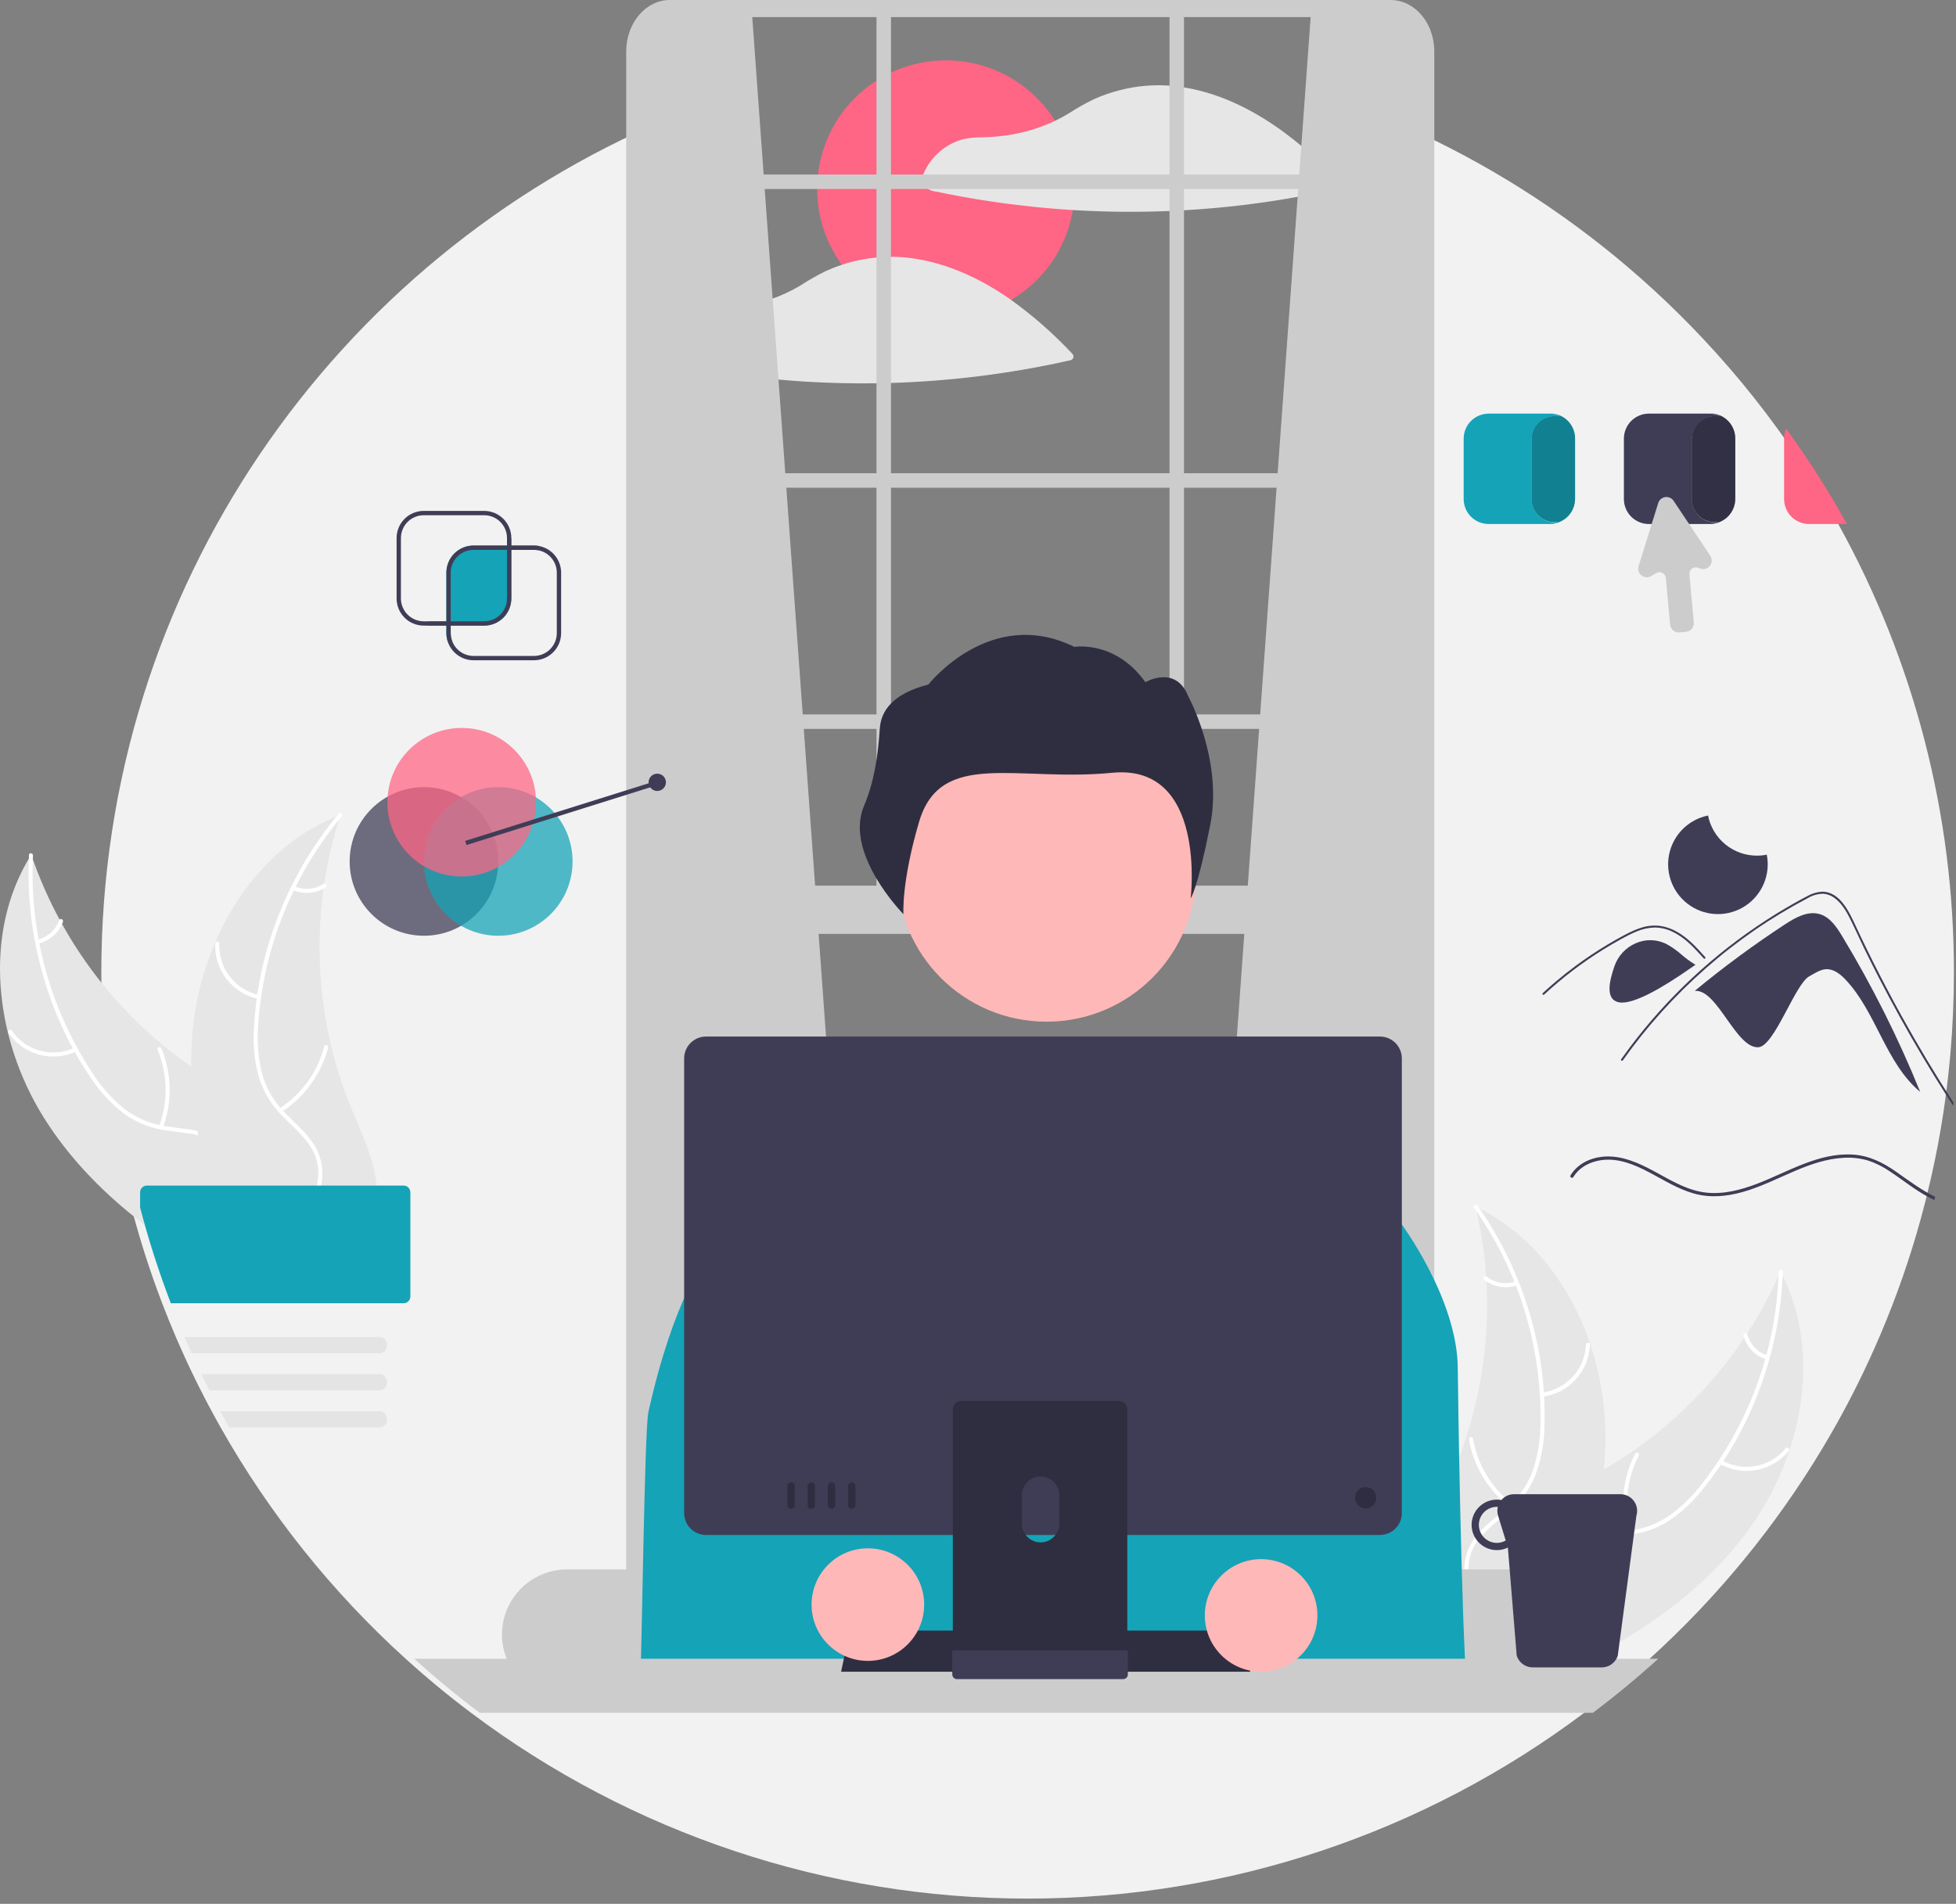 <svg width="302" height="294" viewBox="0 0 302 294" fill="none" xmlns="http://www.w3.org/2000/svg">
<rect x="0" y="0" width="302" height="294" fill="#808080" stroke="none"/>
<g clip-path="url(#clip0_5_3632)">
<path d="M283.821 80.922C280.996 75.827 277.863 70.91 274.438 66.198C272.038 62.892 269.502 59.696 266.83 56.611H266.823C261.988 51.026 256.73 45.821 251.096 41.044C249.943 40.065 248.774 39.105 247.589 38.166C236.898 29.661 225.042 22.733 212.384 17.595L212.496 36.092L213.707 246.956H108.721L102.817 36.49L103.256 18.288C51.785 39.936 15.644 90.834 15.644 150.176C15.634 162.424 17.197 174.623 20.294 186.474C21.602 191.484 23.185 196.417 25.037 201.252C25.706 203.007 26.411 204.746 27.153 206.47C27.511 207.309 27.875 208.141 28.253 208.97C28.737 210.053 29.242 211.133 29.76 212.199C30.161 213.038 30.574 213.872 30.997 214.7C31.542 215.786 32.105 216.863 32.685 217.932C33.133 218.771 33.594 219.603 34.062 220.432C41.612 233.787 51.253 245.845 62.619 256.149C65.858 259.087 69.228 261.873 72.73 264.506C97.509 283.125 127.666 293.192 158.661 293.192C189.656 293.192 219.812 283.125 244.591 264.506C246.496 263.075 248.363 261.596 250.19 260.07C251.403 259.06 252.597 258.032 253.77 256.985C254.081 256.707 254.392 256.43 254.699 256.149C265.178 246.65 274.196 235.655 281.461 223.521C284.129 219.072 286.548 214.479 288.708 209.762C289.279 208.519 289.833 207.264 290.369 205.999C292.836 200.195 294.911 194.233 296.58 188.152C296.837 187.213 297.086 186.27 297.325 185.324V185.321C297.365 185.157 297.409 184.99 297.449 184.826C297.696 183.83 297.934 182.827 298.161 181.824V181.821C298.896 178.589 299.517 175.317 300.023 172.007C300.086 171.582 300.15 171.158 300.21 170.733C300.233 170.58 300.257 170.426 300.273 170.272V170.269C300.634 167.712 300.927 165.135 301.152 162.54C301.5 158.466 301.675 154.344 301.677 150.176C301.715 125.948 295.569 102.111 283.821 80.922Z" fill="#F2F2F2"/>
<path d="M269.776 236.507C278.241 225.069 281.496 208.958 274.911 196.344C268.736 210.533 257.741 222.08 243.871 228.942C238.513 231.569 232.279 233.933 229.799 239.361C228.256 242.738 228.55 246.726 229.79 250.226C231.031 253.726 233.141 256.84 235.229 259.911L235.339 260.831C248.484 255.382 261.311 247.945 269.776 236.507Z" fill="#E6E6E6"/>
<path d="M274.63 196.445C274.251 208.217 270.172 219.57 262.973 228.892C261.459 230.926 259.634 232.709 257.564 234.175C255.502 235.538 253.113 236.324 250.645 236.451C248.346 236.616 245.975 236.518 243.756 237.239C242.625 237.625 241.589 238.245 240.716 239.059C239.842 239.874 239.15 240.863 238.686 241.964C237.457 244.676 237.276 247.667 237.201 250.599C237.117 253.854 237.082 257.236 235.547 260.195C235.361 260.554 235.928 260.821 236.114 260.463C238.785 255.315 237.05 249.295 238.642 243.883C239.385 241.358 240.893 239.041 243.414 238.029C245.619 237.144 248.064 237.243 250.393 237.096C252.803 237.008 255.154 236.33 257.242 235.123C259.379 233.767 261.27 232.058 262.834 230.068C266.426 225.643 269.3 220.681 271.351 215.364C273.725 209.309 275.045 202.892 275.255 196.391C275.268 195.988 274.643 196.046 274.63 196.445Z" fill="white"/>
<path d="M265.468 226.027C267.196 227.023 269.221 227.371 271.183 227.011C273.144 226.651 274.914 225.606 276.176 224.061C276.43 223.748 275.955 223.338 275.7 223.652C274.528 225.092 272.88 226.066 271.052 226.398C269.225 226.729 267.34 226.397 265.736 225.46C265.387 225.257 265.121 225.825 265.468 226.027Z" fill="white"/>
<path d="M251.822 236.521C250.728 232.594 251.154 228.399 253.016 224.772C253.201 224.413 252.634 224.145 252.449 224.504C250.519 228.281 250.084 232.648 251.231 236.732C251.341 237.121 251.931 236.908 251.822 236.521Z" fill="white"/>
<path d="M272.894 209.338C272.145 209.092 271.469 208.664 270.926 208.092C270.384 207.52 269.991 206.823 269.785 206.062C269.68 205.672 269.091 205.886 269.195 206.273C269.427 207.113 269.86 207.883 270.458 208.516C271.057 209.149 271.8 209.625 272.625 209.905C272.701 209.937 272.786 209.94 272.864 209.913C272.941 209.885 273.005 209.829 273.043 209.755C273.078 209.68 273.082 209.594 273.054 209.516C273.026 209.438 272.968 209.374 272.894 209.338Z" fill="white"/>
<path d="M227.79 186.306C227.849 186.551 227.907 186.797 227.962 187.046C228.73 190.353 229.229 193.716 229.452 197.103C229.473 197.365 229.491 197.63 229.505 197.892C229.956 206.058 228.888 214.236 226.353 222.012C225.342 225.105 224.097 228.117 222.628 231.022C220.6 235.032 218.082 239.22 217.515 243.539C217.45 243.989 217.414 244.443 217.406 244.897L234.208 260.894C234.264 260.911 234.317 260.933 234.374 260.95L235.015 261.619C235.102 261.475 235.188 261.323 235.274 261.179C235.324 261.095 235.371 261.008 235.421 260.924C235.454 260.867 235.486 260.81 235.518 260.761C235.529 260.742 235.54 260.723 235.547 260.708C235.58 260.658 235.605 260.609 235.633 260.563C236.118 259.717 236.598 258.865 237.072 258.008C237.076 258.005 237.076 258.005 237.076 257.997C240.674 251.462 243.758 244.569 245.698 237.426C245.756 237.211 245.819 236.993 245.869 236.771C246.726 233.546 247.317 230.258 247.638 226.937C247.808 225.118 247.886 223.292 247.871 221.465C247.823 216.745 247.034 212.063 245.531 207.588C242.534 198.669 236.718 190.807 228.427 186.619C228.215 186.512 228.006 186.409 227.79 186.306Z" fill="#E6E6E6"/>
<path d="M227.625 186.555C234.41 196.182 237.988 207.703 237.853 219.48C237.869 222.016 237.484 224.539 236.715 226.955C235.889 229.284 234.454 231.35 232.56 232.938C230.823 234.454 228.872 235.803 227.534 237.715C226.864 238.703 226.41 239.822 226.202 240.999C225.995 242.175 226.039 243.382 226.33 244.54C226.982 247.445 228.639 249.942 230.344 252.328C232.237 254.978 234.245 257.699 234.801 260.986C234.868 261.385 235.482 261.257 235.415 260.859C234.448 255.141 229.439 251.378 227.451 246.099C226.524 243.635 226.334 240.877 227.737 238.551C228.965 236.517 230.976 235.124 232.748 233.605C234.618 232.083 236.088 230.126 237.028 227.906C237.918 225.537 238.399 223.033 238.449 220.503C238.653 214.807 237.961 209.115 236.397 203.635C234.646 197.371 231.837 191.452 228.091 186.135C227.859 185.806 227.395 186.228 227.625 186.555Z" fill="white"/>
<path d="M238.12 215.691C240.099 215.445 241.926 214.504 243.275 213.036C244.625 211.567 245.408 209.667 245.486 207.674C245.5 207.271 244.874 207.23 244.86 207.634C244.791 209.489 244.061 211.259 242.802 212.624C241.542 213.989 239.837 214.859 237.993 215.076C237.592 215.124 237.721 215.738 238.12 215.691Z" fill="white"/>
<path d="M233.542 232.285C230.304 229.808 228.119 226.202 227.422 222.186C227.353 221.788 226.739 221.915 226.808 222.313C227.541 226.491 229.822 230.239 233.197 232.81C233.519 233.054 233.862 232.529 233.542 232.285Z" fill="white"/>
<path d="M234 197.894C233.254 198.149 232.457 198.214 231.68 198.084C230.902 197.955 230.169 197.634 229.546 197.151C229.228 196.902 228.886 197.428 229.202 197.675C229.893 198.205 230.703 198.559 231.561 198.704C232.42 198.849 233.301 198.782 234.128 198.509C234.208 198.489 234.277 198.44 234.323 198.371C234.368 198.303 234.385 198.219 234.371 198.138C234.354 198.057 234.305 197.986 234.236 197.94C234.166 197.894 234.082 197.878 234 197.894Z" fill="white"/>
<path d="M6.677 172.447C-0.831 160.359 -2.766 144.037 4.822 131.999C9.824 146.643 19.844 159.045 33.11 167.012C38.237 170.066 44.258 172.928 46.289 178.54C47.553 182.032 46.935 185.983 45.415 189.37C43.894 192.758 41.537 195.69 39.207 198.581L39.022 199.489C26.364 192.989 14.184 184.535 6.677 172.447Z" fill="#E6E6E6"/>
<path d="M5.093 132.123C4.515 143.887 7.657 155.534 14.075 165.41C15.419 167.561 17.093 169.486 19.037 171.115C20.981 172.641 23.299 173.618 25.749 173.946C28.027 174.297 30.398 174.392 32.551 175.291C33.646 175.767 34.628 176.47 35.433 177.352C36.238 178.235 36.847 179.278 37.22 180.412C38.224 183.215 38.162 186.211 37.998 189.139C37.817 192.39 37.577 195.764 38.867 198.838C39.023 199.211 38.436 199.431 38.28 199.059C36.036 193.711 38.254 187.852 37.107 182.329C36.572 179.751 35.257 177.32 32.827 176.106C30.701 175.045 28.257 174.945 25.947 174.609C23.552 174.325 21.264 173.459 19.281 172.086C17.261 170.561 15.515 168.704 14.118 166.593C10.898 161.891 8.437 156.712 6.825 151.246C4.951 145.018 4.156 138.514 4.475 132.018C4.495 131.616 5.113 131.724 5.093 132.123Z" fill="white"/>
<path d="M11.822 162.352C10.018 163.203 7.971 163.387 6.045 162.868C4.12 162.35 2.441 161.164 1.309 159.522C1.081 159.189 1.588 158.819 1.816 159.153C2.867 160.684 4.431 161.788 6.225 162.267C8.02 162.746 9.926 162.568 11.6 161.765C11.964 161.591 12.184 162.178 11.822 162.352Z" fill="white"/>
<path d="M24.57 173.92C25.979 170.095 25.895 165.879 24.334 162.113C24.18 161.74 24.767 161.519 24.921 161.891C26.538 165.813 26.617 170.201 25.141 174.178C25 174.557 24.43 174.297 24.57 173.92Z" fill="white"/>
<path d="M5.777 145.114C6.543 144.93 7.252 144.558 7.839 144.032C8.426 143.507 8.874 142.843 9.141 142.102C9.277 141.721 9.848 141.982 9.713 142.36C9.413 143.178 8.918 143.91 8.271 144.493C7.623 145.075 6.843 145.49 5.998 145.701C5.92 145.727 5.835 145.723 5.76 145.689C5.685 145.655 5.626 145.594 5.594 145.518C5.565 145.44 5.568 145.354 5.602 145.279C5.637 145.203 5.699 145.144 5.777 145.114Z" fill="white"/>
<path d="M52.603 125.823C52.525 126.064 52.446 126.304 52.371 126.548C51.337 129.781 50.567 133.093 50.069 136.45C50.027 136.709 49.987 136.972 49.952 137.232C48.839 145.334 49.239 153.573 51.133 161.529C51.89 164.694 52.886 167.797 54.114 170.811C55.809 174.974 57.978 179.352 58.193 183.703C58.221 184.157 58.22 184.612 58.191 185.065L40.145 199.644C40.087 199.656 40.033 199.673 39.975 199.686L39.281 200.301C39.207 200.15 39.133 199.992 39.059 199.841C39.016 199.753 38.976 199.663 38.933 199.575C38.905 199.516 38.878 199.456 38.849 199.404C38.84 199.385 38.831 199.365 38.825 199.349C38.797 199.297 38.776 199.246 38.751 199.198C38.337 198.315 37.928 197.427 37.525 196.535C37.521 196.531 37.521 196.531 37.522 196.523C34.467 189.717 31.953 182.596 30.6 175.32C30.559 175.101 30.515 174.878 30.483 174.653C29.891 171.369 29.569 168.043 29.519 164.708C29.497 162.881 29.568 161.054 29.732 159.235C30.162 154.535 31.33 149.931 33.191 145.594C36.903 136.948 43.339 129.585 51.943 126.084C52.163 125.995 52.379 125.909 52.603 125.823Z" fill="#E6E6E6"/>
<path d="M52.747 126.085C45.202 135.13 40.699 146.321 39.877 158.071C39.656 160.597 39.833 163.142 40.404 165.613C41.038 168.002 42.3 170.178 44.059 171.914C45.667 173.566 47.502 175.069 48.68 177.083C49.268 178.123 49.629 179.276 49.74 180.465C49.852 181.654 49.71 182.853 49.325 183.984C48.44 186.826 46.585 189.181 44.692 191.421C42.59 193.907 40.367 196.457 39.546 199.688C39.447 200.079 38.845 199.902 38.945 199.511C40.373 193.89 45.672 190.547 48.081 185.446C49.206 183.066 49.62 180.333 48.41 177.901C47.352 175.774 45.46 174.222 43.818 172.563C42.077 170.895 40.771 168.825 40.015 166.536C39.32 164.102 39.044 161.567 39.2 159.041C39.459 153.348 40.612 147.731 42.616 142.396C44.87 136.295 48.151 130.624 52.317 125.629C52.575 125.32 53.003 125.778 52.747 126.085Z" fill="white"/>
<path d="M39.919 154.272C37.967 153.866 36.222 152.78 34.997 151.207C33.771 149.634 33.145 147.676 33.229 145.684C33.233 145.602 33.269 145.526 33.328 145.47C33.388 145.415 33.467 145.385 33.548 145.386C33.629 145.387 33.707 145.42 33.764 145.478C33.822 145.535 33.855 145.613 33.856 145.694C33.774 147.549 34.358 149.373 35.502 150.835C36.646 152.298 38.276 153.303 40.096 153.67C40.492 153.75 40.313 154.352 39.919 154.272Z" fill="white"/>
<path d="M43.134 171.184C46.562 168.978 49.033 165.561 50.054 161.615C50.155 161.224 50.757 161.401 50.656 161.791C49.586 165.896 47.007 169.447 43.434 171.734C43.094 171.952 42.795 171.4 43.134 171.184Z" fill="white"/>
<path d="M45.471 136.869C46.194 137.184 46.984 137.314 47.769 137.247C48.554 137.181 49.311 136.921 49.971 136.49C50.309 136.268 50.607 136.82 50.272 137.04C49.54 137.513 48.704 137.799 47.837 137.875C46.969 137.95 46.096 137.811 45.295 137.471C45.216 137.445 45.151 137.391 45.111 137.319C45.072 137.246 45.062 137.162 45.082 137.082C45.106 137.002 45.16 136.935 45.233 136.896C45.306 136.856 45.392 136.846 45.471 136.869Z" fill="white"/>
<path d="M146.04 49.057C157.013 49.057 165.909 40.161 165.909 29.187C165.909 18.214 157.013 9.318 146.04 9.318C135.066 9.318 126.17 18.214 126.17 29.187C126.17 40.161 135.066 49.057 146.04 49.057Z" fill="#FF6584"/>
<path d="M206.876 28.151C205.086 26.259 203.195 24.465 201.213 22.776C197.343 19.493 193.057 16.702 188.281 14.944C186.482 14.28 184.624 13.79 182.732 13.483C182.504 13.446 182.28 13.409 182.053 13.379C182.036 13.378 182.02 13.378 182.003 13.379C181.968 13.369 181.932 13.363 181.896 13.359C181.431 13.299 180.967 13.252 180.499 13.219C177.978 13.051 175.448 13.279 172.998 13.894C171.576 14.253 170.189 14.736 168.853 15.338C167.514 15.994 166.216 16.729 164.965 17.541C164.294 17.949 163.602 18.323 162.893 18.661C160.822 19.642 158.63 20.343 156.375 20.747C154.851 21.02 153.309 21.172 151.762 21.201C150.418 21.228 149.151 21.275 147.878 21.759C146.518 22.27 145.297 23.092 144.312 24.158C143.328 25.225 142.606 26.508 142.205 27.903C142.173 28.027 142.182 28.158 142.23 28.276C142.279 28.395 142.363 28.495 142.472 28.562C142.817 28.809 143.151 29.09 143.515 29.311C143.837 29.457 144.18 29.551 144.531 29.588C145.106 29.708 145.682 29.825 146.26 29.939C148.382 30.36 150.514 30.733 152.654 31.059C156.96 31.71 161.289 32.17 165.644 32.436C165.67 32.44 165.697 32.442 165.724 32.443C170.643 32.739 175.575 32.787 180.499 32.586C181.244 32.556 181.986 32.519 182.732 32.476C185.837 32.302 188.935 32.028 192.024 31.654C194.882 31.306 197.729 30.875 200.565 30.36C202.591 29.992 204.608 29.582 206.618 29.13C206.716 29.101 206.805 29.047 206.875 28.974C206.946 28.901 206.997 28.811 207.023 28.713C207.049 28.614 207.049 28.511 207.023 28.412C206.997 28.314 206.947 28.224 206.876 28.151Z" fill="#E6E6E6"/>
<path d="M165.577 54.645C162.7 51.568 159.531 48.778 156.114 46.315C154.981 45.519 153.814 44.77 152.614 44.085C151.143 43.236 149.615 42.489 148.041 41.849C147.69 41.705 147.336 41.568 146.982 41.438C144.969 40.692 142.881 40.168 140.754 39.873C140.738 39.87 140.721 39.873 140.704 39.87C140.671 39.863 140.634 39.857 140.6 39.85C139.57 39.716 138.531 39.653 137.492 39.659C136.746 39.659 135.998 39.7 135.256 39.773C134.057 39.891 132.868 40.097 131.699 40.388C131.121 40.532 130.546 40.699 129.981 40.889C129.157 41.161 128.348 41.475 127.557 41.832C127.544 41.839 127.534 41.842 127.521 41.849C126.193 42.498 124.907 43.228 123.67 44.035C123.643 44.052 123.613 44.068 123.586 44.085C122.18 44.926 120.693 45.623 119.147 46.164C117.82 46.628 116.459 46.988 115.076 47.241C113.553 47.515 112.01 47.666 110.463 47.692C109.119 47.719 107.852 47.765 106.582 48.253C105.222 48.764 104.001 49.586 103.016 50.652C102.03 51.719 101.308 53.002 100.906 54.397C100.875 54.521 100.884 54.652 100.932 54.77C100.981 54.889 101.065 54.989 101.174 55.056C101.518 55.303 101.855 55.581 102.216 55.801C102.538 55.949 102.881 56.043 103.233 56.079C103.808 56.199 104.383 56.319 104.961 56.433C107.083 56.854 109.216 57.226 111.359 57.549C114.297 57.994 117.247 58.349 120.21 58.616C121.614 58.746 123.019 58.853 124.425 58.937C128.032 59.154 131.642 59.239 135.256 59.191C136.001 59.181 136.746 59.164 137.492 59.141C141.918 59.01 146.33 58.678 150.729 58.144C155.632 57.551 160.502 56.709 165.32 55.621C165.417 55.592 165.505 55.539 165.576 55.466C165.647 55.393 165.698 55.303 165.724 55.205C165.75 55.107 165.75 55.004 165.724 54.906C165.698 54.807 165.648 54.718 165.577 54.645Z" fill="#E6E6E6"/>
<path d="M116.051 1.319L133.555 243.215L98.546 246.323V4.397C102.718 1.138 108.706 0.628 116.051 1.319Z" fill="#CCCCCC"/>
<path d="M202.456 1.319L184.952 243.215L219.961 246.323V4.397C215.789 1.138 209.801 0.628 202.456 1.319Z" fill="#CCCCCC"/>
<path d="M220.784 4.502C219.698 1.839 217.388 -3.05176e-05 214.717 -3.05176e-05H103.416C99.703 -3.05176e-05 96.684 3.563 96.684 7.947V248.372C96.652 250.596 97.483 252.746 99.004 254.37C99.799 255.206 100.807 255.81 101.919 256.118C102.406 256.253 102.91 256.321 103.416 256.319H214.717C215.223 256.321 215.727 256.253 216.215 256.118C219.21 255.313 221.45 252.148 221.45 248.372V7.947C221.453 6.767 221.227 5.597 220.784 4.502ZM219.217 248.372C219.217 251.3 217.198 253.683 214.717 253.683H103.416C101.36 253.683 99.619 252.046 99.087 249.816C98.974 249.343 98.917 248.859 98.917 248.372V7.947C98.917 5.019 100.936 2.64 103.416 2.64H214.717C215.174 2.639 215.627 2.721 216.055 2.881C217.883 3.551 219.217 5.568 219.217 7.947V248.372Z" fill="#CCCCCC"/>
<path d="M220.333 73.081H97.801V75.315H220.333V73.081Z" fill="#CCCCCC"/>
<path d="M220.333 26.952H97.801V29.186H220.333V26.952Z" fill="#CCCCCC"/>
<path d="M220.333 110.325H97.801V112.559H220.333V110.325Z" fill="#CCCCCC"/>
<path d="M137.564 1.003H135.329V141.982H137.564V1.003Z" fill="#CCCCCC"/>
<path d="M182.805 1.003H180.57V141.982H182.805V1.003Z" fill="#CCCCCC"/>
<path d="M234.299 242.354H87.559C84.893 242.357 82.337 243.417 80.452 245.302C78.567 247.187 77.507 249.743 77.504 252.408C77.502 253.69 77.749 254.96 78.229 256.149C78.976 258.013 80.263 259.611 81.926 260.737C83.589 261.863 85.55 262.465 87.559 262.467H234.299C236.054 262.466 237.779 262.006 239.301 261.132C240.824 260.258 242.091 259.001 242.977 257.486C243.229 257.058 243.448 256.611 243.632 256.149C244.112 254.96 244.358 253.69 244.357 252.408C244.353 249.742 243.292 247.187 241.407 245.302C239.521 243.417 236.965 242.357 234.299 242.354Z" fill="#CCCCCC"/>
<path d="M220.333 136.768H98.546V144.216H220.333V136.768Z" fill="#CCCCCC"/>
<path d="M158.322 134.533H160.557C161.643 134.533 162.685 134.965 163.454 135.733C164.222 136.501 164.654 137.543 164.654 138.63H154.225C154.225 138.092 154.331 137.559 154.537 137.062C154.743 136.565 155.045 136.113 155.425 135.733C155.806 135.353 156.257 135.051 156.755 134.845C157.252 134.639 157.784 134.533 158.322 134.533Z" fill="#CCCCCC"/>
<path d="M161.588 157.775C174.335 157.775 184.668 147.442 184.668 134.695C184.668 121.948 174.335 111.614 161.588 111.614C148.841 111.614 138.508 121.948 138.508 134.695C138.508 147.442 148.841 157.775 161.588 157.775Z" fill="#FFB8B8"/>
<path d="M135.841 112.491C136.016 109.84 137.768 107.128 143.337 105.711C143.337 105.711 152.894 93.49 165.882 99.899C165.882 99.899 172.178 98.816 176.846 105.348C176.846 105.348 181.475 102.618 183.428 107.457C183.428 107.457 188.857 117.327 186.858 127.395C184.859 137.462 183.836 138.719 183.836 138.719C183.836 138.719 186.384 117.894 171.711 119.338C157.038 120.782 145.224 115.622 141.901 126.92C139.142 136.301 139.49 141.173 139.49 141.173C139.49 141.173 130.263 131.815 133.4 124.445C135.005 120.676 135.572 116.578 135.841 112.491Z" fill="#2F2E41"/>
<path d="M98.823 260.829H226.488C225.634 251.09 225.077 213.865 225.077 211.415C225.077 200.609 216.235 188.817 216.235 188.817L213.07 187.067L186.639 178.821L179.799 169.936C179.082 169.003 178.159 168.249 177.102 167.733C176.045 167.217 174.883 166.953 173.707 166.962L152.1 167.124C150.198 167.139 148.371 167.863 146.976 169.155L133.596 181.567L113.972 190.938L113.938 190.905L113.733 191.057L110.821 193.154L108.948 194.508C108.948 194.508 104.033 200.405 100.105 218.089C99.514 220.748 99.1 255.18 98.823 260.829Z" fill="#15A3B7"/>
<path d="M256.036 256.149C255.729 256.43 255.418 256.707 255.107 256.985C253.93 258.031 252.737 259.059 251.527 260.07C249.699 261.594 247.832 263.073 245.928 264.506H74.067C70.568 261.878 67.197 259.093 63.956 256.149H256.036Z" fill="#CCCCCC"/>
<path d="M193.04 258.155H129.864L131.201 251.804H191.703L193.04 258.155Z" fill="#2F2E41"/>
<path d="M250.197 230.745H233.757C233.386 230.743 233.02 230.824 232.683 230.98C232.346 231.136 232.048 231.363 231.809 231.647C231.58 231.603 231.347 231.58 231.113 231.58C230.601 231.58 230.094 231.68 229.62 231.876C229.147 232.072 228.716 232.359 228.354 232.721C227.991 233.083 227.704 233.513 227.508 233.986C227.311 234.46 227.21 234.967 227.21 235.479C227.21 235.992 227.311 236.499 227.508 236.972C227.704 237.446 227.991 237.876 228.354 238.238C228.716 238.6 229.147 238.887 229.62 239.083C230.094 239.279 230.601 239.379 231.113 239.379C231.702 239.379 232.283 239.244 232.811 238.984L233.086 242.354L234.175 255.671C234.227 255.837 234.296 255.997 234.382 256.149C234.603 256.553 234.928 256.891 235.324 257.126C235.72 257.362 236.172 257.486 236.632 257.486H247.322C247.783 257.485 248.235 257.361 248.631 257.126C249.028 256.891 249.354 256.553 249.575 256.149C249.659 255.997 249.727 255.837 249.779 255.671L252.654 234.07C252.772 233.686 252.798 233.279 252.731 232.883C252.663 232.486 252.503 232.111 252.264 231.788C252.025 231.464 251.714 231.201 251.355 231.02C250.996 230.839 250.599 230.745 250.197 230.745ZM231.113 238.266C230.375 238.265 229.667 237.971 229.145 237.448C228.624 236.926 228.33 236.218 228.33 235.479C228.33 234.741 228.624 234.033 229.145 233.51C229.667 232.988 230.375 232.694 231.113 232.693C231.163 232.693 231.21 232.707 231.26 232.71C231.15 233.159 231.164 233.629 231.301 234.07L232.477 237.895C232.063 238.135 231.593 238.263 231.113 238.266Z" fill="#3F3D56"/>
<path d="M213.066 160.07H109.002C108.108 160.072 107.251 160.427 106.619 161.06C105.986 161.692 105.631 162.549 105.629 163.443V233.666C105.63 234.56 105.986 235.418 106.618 236.05C107.25 236.682 108.108 237.038 109.002 237.039H213.066C213.96 237.038 214.818 236.682 215.45 236.05C216.083 235.418 216.438 234.56 216.439 233.666V163.443C216.438 162.549 216.082 161.692 215.45 161.06C214.817 160.427 213.96 160.072 213.066 160.07Z" fill="#3F3D56"/>
<path d="M172.754 216.338H148.409C148.064 216.338 147.734 216.475 147.491 216.719C147.248 216.963 147.111 217.293 147.112 217.638V256.095H174.054V217.638C174.054 217.467 174.02 217.298 173.955 217.14C173.89 216.982 173.794 216.839 173.673 216.718C173.552 216.597 173.409 216.502 173.251 216.436C173.093 216.371 172.924 216.337 172.754 216.338ZM160.663 238.189C159.902 238.185 159.173 237.881 158.634 237.343C158.096 236.804 157.792 236.075 157.788 235.314V230.878C157.789 230.116 158.092 229.386 158.631 228.848C159.171 228.309 159.901 228.007 160.663 228.007C161.425 228.007 162.156 228.309 162.695 228.848C163.234 229.386 163.537 230.116 163.538 230.878V235.314C163.534 236.075 163.23 236.804 162.692 237.343C162.154 237.881 161.424 238.185 160.663 238.189Z" fill="#2F2E41"/>
<path d="M147.028 254.865V258.576C147.029 258.768 147.105 258.952 147.241 259.088C147.377 259.224 147.561 259.301 147.754 259.301H173.412C173.604 259.3 173.788 259.223 173.924 259.088C174.06 258.952 174.136 258.768 174.137 258.576V254.865H147.028Z" fill="#3F3D56"/>
<path d="M210.853 232.932C211.761 232.932 212.496 232.196 212.496 231.289C212.496 230.382 211.761 229.646 210.853 229.646C209.946 229.646 209.21 230.382 209.21 231.289C209.21 232.196 209.946 232.932 210.853 232.932Z" fill="#2F2E41"/>
<path d="M122.139 228.906C122.063 228.906 121.988 228.921 121.919 228.95C121.849 228.979 121.785 229.021 121.732 229.074C121.679 229.128 121.636 229.191 121.607 229.261C121.578 229.331 121.564 229.405 121.564 229.481V232.439C121.564 232.591 121.625 232.737 121.733 232.845C121.84 232.952 121.986 233.013 122.139 233.013C122.291 233.013 122.437 232.952 122.545 232.845C122.652 232.737 122.713 232.591 122.713 232.439V229.481C122.713 229.405 122.699 229.331 122.67 229.261C122.641 229.191 122.599 229.128 122.545 229.074C122.492 229.021 122.428 228.979 122.359 228.95C122.289 228.921 122.214 228.906 122.139 228.906Z" fill="#2F2E41"/>
<path d="M125.261 228.906C125.185 228.906 125.11 228.921 125.041 228.95C124.971 228.979 124.908 229.021 124.854 229.074C124.801 229.128 124.758 229.191 124.73 229.261C124.701 229.331 124.686 229.405 124.686 229.481V232.439C124.686 232.592 124.746 232.738 124.854 232.846C124.962 232.954 125.108 233.014 125.261 233.014C125.413 233.014 125.559 232.954 125.667 232.846C125.775 232.738 125.836 232.592 125.836 232.439V229.481C125.836 229.405 125.821 229.331 125.792 229.261C125.763 229.191 125.721 229.128 125.667 229.074C125.614 229.021 125.551 228.979 125.481 228.95C125.411 228.921 125.336 228.906 125.261 228.906Z" fill="#2F2E41"/>
<path d="M128.383 228.906C128.307 228.906 128.232 228.921 128.163 228.95C128.093 228.979 128.03 229.021 127.976 229.074C127.923 229.128 127.88 229.191 127.852 229.261C127.823 229.331 127.808 229.405 127.808 229.481V232.439C127.808 232.591 127.869 232.737 127.977 232.845C128.084 232.952 128.23 233.013 128.383 233.013C128.535 233.013 128.681 232.952 128.789 232.845C128.896 232.737 128.957 232.591 128.958 232.439V229.481C128.958 229.405 128.943 229.331 128.914 229.261C128.885 229.191 128.843 229.128 128.789 229.074C128.736 229.021 128.672 228.979 128.603 228.95C128.533 228.921 128.458 228.906 128.383 228.906Z" fill="#2F2E41"/>
<path d="M131.505 228.906C131.429 228.906 131.355 228.921 131.285 228.95C131.215 228.979 131.152 229.021 131.098 229.074C131.045 229.128 131.003 229.191 130.974 229.261C130.945 229.331 130.93 229.405 130.93 229.481V232.439C130.93 232.591 130.991 232.737 131.099 232.845C131.207 232.952 131.353 233.013 131.505 233.013C131.657 233.013 131.803 232.952 131.911 232.845C132.019 232.737 132.079 232.591 132.08 232.439V229.481C132.08 229.405 132.065 229.331 132.036 229.261C132.007 229.191 131.965 229.128 131.911 229.074C131.858 229.021 131.795 228.979 131.725 228.95C131.655 228.921 131.58 228.906 131.505 228.906Z" fill="#2F2E41"/>
<path d="M133.996 256.483C138.796 256.483 142.687 252.592 142.687 247.792C142.687 242.992 138.796 239.101 133.996 239.101C129.196 239.101 125.305 242.992 125.305 247.792C125.305 252.592 129.196 256.483 133.996 256.483Z" fill="#FFB8B8"/>
<path d="M194.711 258.154C199.511 258.154 203.402 254.263 203.402 249.463C203.402 244.664 199.511 240.773 194.711 240.773C189.912 240.773 186.021 244.664 186.021 249.463C186.021 254.263 189.912 258.154 194.711 258.154Z" fill="#FFB8B8"/>
<path d="M284.418 144.561C283.559 143.14 282.542 141.624 280.948 141.16C279.102 140.623 277.206 141.69 275.598 142.743C270.788 145.892 266.157 149.304 261.724 152.965L261.729 153.02C265.18 152.782 268.044 161.958 271.495 161.72C273.988 161.548 277.154 151.938 279.357 150.759C280.194 150.311 281.009 149.713 281.956 149.672C283.133 149.62 284.16 150.442 284.966 151.301C289.737 156.382 291.118 164.151 296.471 168.615C293.095 160.291 289.065 152.248 284.418 144.561Z" fill="#3F3D56"/>
<path d="M293.601 156.901C296.118 161.447 298.788 165.903 301.611 170.269V170.272C301.594 170.426 301.57 170.58 301.547 170.733C301.206 170.212 300.868 169.688 300.534 169.162C298 165.188 295.593 161.138 293.311 157.012C292.228 155.049 291.171 153.072 290.142 151.078C289.346 149.534 288.567 147.981 287.805 146.419C287.588 145.971 287.377 145.523 287.167 145.072C286.672 144.015 286.184 142.952 285.663 141.909C285.068 140.719 284.342 139.476 283.249 138.677C282.752 138.298 282.157 138.069 281.534 138.015C280.657 138.02 279.798 138.267 279.051 138.727C273.396 141.699 268.118 145.339 263.33 149.567C258.536 153.779 254.251 158.537 250.561 163.744C250.447 163.904 250.18 163.75 250.294 163.587C250.745 162.952 251.2 162.326 251.668 161.705C257.468 153.992 264.579 147.359 272.676 142.11C274.037 141.227 275.424 140.386 276.838 139.586C277.55 139.182 278.265 138.784 278.994 138.41C279.691 138.001 280.474 137.758 281.28 137.701C284.055 137.657 285.492 140.8 286.478 142.912C286.786 143.577 287.099 144.241 287.417 144.904C288.617 147.411 289.864 149.898 291.158 152.365C291.953 153.886 292.768 155.398 293.601 156.901Z" fill="#3F3D56"/>
<path d="M263.057 148.016C262.896 147.836 262.736 147.656 262.574 147.477C261.295 146.062 259.922 144.664 258.166 143.853C257.328 143.454 256.414 143.242 255.486 143.232C254.529 143.258 253.586 143.464 252.704 143.838C252.286 144.006 251.876 144.196 251.473 144.398C251.012 144.63 250.559 144.877 250.108 145.127C249.262 145.595 248.427 146.084 247.603 146.593C245.964 147.606 244.376 148.697 242.839 149.864C242.042 150.47 241.262 151.096 240.499 151.741C239.788 152.34 239.092 152.956 238.411 153.588C238.265 153.722 238.047 153.505 238.193 153.37C238.373 153.203 238.554 153.036 238.736 152.872C239.249 152.408 239.771 151.953 240.3 151.507C241.266 150.692 242.257 149.908 243.273 149.156C244.853 147.986 246.488 146.895 248.176 145.883C249.02 145.378 249.876 144.894 250.743 144.432C251.004 144.292 251.269 144.156 251.537 144.026C252.145 143.72 252.777 143.463 253.426 143.257C254.346 142.96 255.319 142.864 256.279 142.977C257.206 143.112 258.099 143.421 258.911 143.888C260.636 144.852 261.973 146.342 263.275 147.797C263.406 147.945 263.19 148.163 263.057 148.016Z" fill="#3F3D56"/>
<path d="M250.437 154.822C249.999 154.843 249.565 154.719 249.205 154.469C248.25 153.746 248.276 152.009 249.281 149.159C249.555 148.387 249.984 147.679 250.542 147.08C251.1 146.48 251.775 146.001 252.526 145.672C253.229 145.358 253.989 145.193 254.76 145.189C255.53 145.184 256.292 145.34 256.999 145.646C257.122 145.699 257.244 145.757 257.364 145.818C258.182 146.276 258.949 146.82 259.651 147.441C260.248 147.959 260.885 148.43 261.556 148.848L261.78 148.98L261.568 149.129C256.153 152.941 252.482 154.822 250.437 154.822Z" fill="#3F3D56"/>
<path d="M271.259 132.135C269.478 132.135 267.753 131.517 266.378 130.386C265.002 129.256 264.061 127.683 263.716 125.936C262.227 126.238 260.861 126.973 259.79 128.051C258.719 129.128 257.991 130.498 257.698 131.988C257.405 133.479 257.56 135.023 258.144 136.425C258.727 137.827 259.713 139.026 260.977 139.868C262.24 140.711 263.726 141.161 265.245 141.16C266.763 141.16 268.248 140.709 269.512 139.866C270.775 139.022 271.76 137.823 272.342 136.42C272.925 135.018 273.079 133.474 272.785 131.983C272.283 132.085 271.771 132.135 271.259 132.135Z" fill="#3F3D56"/>
<path opacity="0.74" d="M65.458 144.503C71.794 144.503 76.93 139.367 76.93 133.03C76.93 126.694 71.794 121.557 65.458 121.557C59.121 121.557 53.985 126.694 53.985 133.03C53.985 139.367 59.121 144.503 65.458 144.503Z" fill="#3F3D56"/>
<path opacity="0.74" d="M76.931 144.503C83.267 144.503 88.403 139.367 88.403 133.03C88.403 126.694 83.267 121.557 76.931 121.557C70.594 121.557 65.458 126.694 65.458 133.03C65.458 139.367 70.594 144.503 76.931 144.503Z" fill="#15A3B7"/>
<path opacity="0.74" d="M71.291 135.359C77.627 135.359 82.764 130.223 82.764 123.887C82.764 117.55 77.627 112.414 71.291 112.414C64.955 112.414 59.818 117.55 59.818 123.887C59.818 130.223 64.955 135.359 71.291 135.359Z" fill="#FF6584"/>
<path d="M101.291 120.599L71.822 129.857L72.022 130.495L101.492 121.237L101.291 120.599Z" fill="#3F3D56"/>
<path d="M101.479 122.148C102.218 122.148 102.816 121.549 102.816 120.811C102.816 120.072 102.218 119.474 101.479 119.474C100.741 119.474 100.142 120.072 100.142 120.811C100.142 121.549 100.741 122.148 101.479 122.148Z" fill="#3F3D56"/>
<path d="M292.792 180.975C294.751 182.356 296.633 183.763 298.786 184.826C298.746 184.99 298.702 185.157 298.662 185.321C298.398 185.197 298.141 185.067 297.883 184.933C295.701 183.79 293.822 182.235 291.773 180.885C290.757 180.183 289.648 179.627 288.477 179.234C287.257 178.867 285.982 178.718 284.71 178.793C279.405 179.053 274.859 182.219 269.929 183.813C267.515 184.595 264.948 185.013 262.431 184.522C259.914 184.03 257.678 182.693 255.455 181.483C253.262 180.287 250.872 179.083 248.311 179.083C246.226 179.087 244.033 179.922 242.916 181.768C242.882 181.823 242.827 181.862 242.764 181.877C242.7 181.893 242.633 181.883 242.577 181.85C242.521 181.817 242.48 181.763 242.463 181.7C242.446 181.638 242.454 181.571 242.485 181.513C242.735 181.093 243.042 180.709 243.398 180.374C244.855 178.993 246.998 178.448 248.967 178.609C251.514 178.816 253.837 180.019 256.04 181.229C258.376 182.513 260.77 183.893 263.47 184.174C266.138 184.455 268.779 183.756 271.252 182.817C276.042 180.995 280.769 177.96 286.097 178.298C288.611 178.458 290.763 179.548 292.792 180.975Z" fill="#3F3D56"/>
<path d="M83.126 84.302V84.98C82.902 84.936 82.673 84.913 82.444 84.913H78.948V92.421C78.947 93.532 78.505 94.598 77.719 95.384C76.933 96.17 75.868 96.612 74.756 96.613H69.588V97.769C69.588 98.233 69.68 98.692 69.859 99.12H69.144C68.994 98.685 68.918 98.229 68.92 97.769V96.613H66.079V95.944H68.92V88.436C68.92 87.325 69.362 86.259 70.148 85.473C70.934 84.687 72 84.245 73.112 84.245H78.279V83.075H78.948V84.245H82.444C82.673 84.245 82.901 84.264 83.126 84.302Z" fill="#15A3B7"/>
<path d="M74.756 78.897H65.423C64.312 78.897 63.246 79.339 62.46 80.125C61.674 80.911 61.232 81.977 61.232 83.088V92.421C61.232 93.532 61.674 94.598 62.46 95.384C63.246 96.17 64.312 96.612 65.423 96.613H74.756C75.868 96.612 76.933 96.17 77.719 95.384C78.505 94.598 78.947 93.532 78.948 92.421V83.075C78.944 81.966 78.501 80.903 77.715 80.12C76.929 79.337 75.865 78.897 74.756 78.897ZM78.279 92.421C78.278 93.355 77.906 94.25 77.246 94.911C76.585 95.571 75.69 95.943 74.756 95.944H65.423C64.489 95.943 63.594 95.571 62.933 94.911C62.273 94.25 61.901 93.355 61.9 92.421V83.088C61.901 82.154 62.273 81.259 62.933 80.598C63.594 79.938 64.489 79.566 65.423 79.565H74.756C75.688 79.566 76.581 79.936 77.241 80.593C77.901 81.251 78.275 82.143 78.279 83.075V92.421Z" fill="#3F3D56"/>
<path d="M68.92 95.944V96.613H69.588V95.944H68.92ZM68.92 95.944V96.613H69.588V95.944H68.92ZM83.126 84.302C82.901 84.264 82.673 84.245 82.444 84.245H73.112C72 84.245 70.934 84.687 70.148 85.473C69.362 86.259 68.921 87.325 68.92 88.436V97.769C68.919 98.229 68.994 98.685 69.144 99.12C69.426 99.948 69.96 100.667 70.672 101.177C71.383 101.687 72.236 101.961 73.112 101.961H82.444C83.556 101.96 84.622 101.519 85.408 100.733C86.194 99.947 86.635 98.881 86.636 97.769V88.436C86.636 87.443 86.283 86.482 85.64 85.725C84.997 84.968 84.106 84.463 83.126 84.302ZM85.968 97.769C85.966 98.703 85.595 99.599 84.934 100.259C84.274 100.92 83.378 101.291 82.444 101.292H73.112C72.177 101.291 71.282 100.92 70.622 100.259C69.961 99.599 69.59 98.703 69.588 97.769V88.436C69.59 87.502 69.961 86.607 70.622 85.947C71.282 85.286 72.177 84.915 73.112 84.913H82.444C83.379 84.914 84.275 85.285 84.935 85.946C85.596 86.606 85.967 87.502 85.968 88.436V97.769ZM68.92 95.944V96.613H69.588V95.944H68.92Z" fill="#3F3D56"/>
<path d="M62.318 183.085H22.674C22.398 183.085 22.133 183.194 21.938 183.389C21.742 183.584 21.632 183.848 21.631 184.124V186.474C22.939 191.484 24.522 196.417 26.374 201.252H62.318C62.455 201.252 62.59 201.225 62.716 201.173C62.842 201.121 62.957 201.044 63.053 200.948C63.15 200.851 63.227 200.737 63.279 200.61C63.331 200.484 63.358 200.349 63.358 200.212V184.124C63.357 183.848 63.248 183.584 63.053 183.389C62.858 183.194 62.594 183.085 62.318 183.085Z" fill="#15A3B7"/>
<path d="M58.541 206.47H28.49C28.848 207.309 29.212 208.141 29.59 208.97H58.541C60.172 208.994 60.155 206.447 58.541 206.47Z" fill="#E4E4E4"/>
<path d="M58.541 212.199H31.097C31.498 213.038 31.911 213.872 32.334 214.7H58.541C60.172 214.723 60.155 212.179 58.541 212.199Z" fill="#E4E4E4"/>
<path d="M58.541 217.932H34.022C34.47 218.771 34.931 219.603 35.399 220.432H58.541C60.172 220.456 60.155 217.909 58.541 217.932Z" fill="#E4E4E4"/>
<path d="M264.066 63.846H263.876C264.468 63.846 265.053 63.985 265.583 64.25H264.717C263.783 64.251 262.887 64.623 262.227 65.283C261.566 65.943 261.195 66.839 261.194 67.773V77.106C261.195 78.04 261.566 78.936 262.227 79.596C262.887 80.257 263.783 80.628 264.717 80.629H265.269C264.825 80.803 264.353 80.893 263.876 80.894H264.066C265.089 80.892 266.069 80.486 266.792 79.763C267.515 79.039 267.922 78.059 267.923 77.036V67.703C267.922 66.681 267.515 65.7 266.792 64.977C266.069 64.254 265.089 63.847 264.066 63.846Z" fill="#3F3D56"/>
<path opacity="0.21" d="M264.066 63.846H263.876C264.468 63.846 265.053 63.985 265.583 64.25H264.717C263.783 64.251 262.887 64.623 262.227 65.283C261.566 65.943 261.195 66.839 261.194 67.773V77.106C261.195 78.04 261.566 78.936 262.227 79.596C262.887 80.257 263.783 80.628 264.717 80.629H265.269C264.825 80.803 264.353 80.893 263.876 80.894H264.066C265.089 80.892 266.069 80.486 266.792 79.763C267.515 79.039 267.922 78.059 267.923 77.036V67.703C267.922 66.681 267.515 65.7 266.792 64.977C266.069 64.254 265.089 63.847 264.066 63.846Z" fill="black"/>
<path d="M239.33 63.846H239.14C239.733 63.846 240.317 63.985 240.848 64.25H239.981C239.047 64.251 238.151 64.623 237.491 65.283C236.83 65.943 236.459 66.839 236.458 67.773V77.106C236.459 78.04 236.83 78.936 237.491 79.596C238.151 80.257 239.047 80.628 239.981 80.629H240.533C240.089 80.803 239.617 80.893 239.14 80.894H239.33C240.353 80.892 241.333 80.486 242.056 79.763C242.78 79.039 243.186 78.059 243.188 77.036V67.703C243.186 66.681 242.78 65.7 242.056 64.977C241.333 64.254 240.353 63.847 239.33 63.846Z" fill="#15A3B7"/>
<path opacity="0.21" d="M239.33 63.846H239.14C239.733 63.846 240.317 63.985 240.848 64.25H239.981C239.047 64.251 238.151 64.623 237.491 65.283C236.83 65.943 236.459 66.839 236.458 67.773V77.106C236.459 78.04 236.83 78.936 237.491 79.596C238.151 80.257 239.047 80.628 239.981 80.629H240.533C240.089 80.803 239.617 80.893 239.14 80.894H239.33C240.353 80.892 241.333 80.486 242.056 79.763C242.78 79.039 243.186 78.059 243.188 77.036V67.703C243.186 66.681 242.78 65.7 242.056 64.977C241.333 64.254 240.353 63.847 239.33 63.846Z" fill="black"/>
<path d="M240.018 80.658C239.084 80.657 238.189 80.285 237.528 79.625C236.868 78.965 236.496 78.069 236.495 77.135V67.802C236.496 66.868 236.868 65.972 237.528 65.312C238.189 64.651 239.084 64.28 240.018 64.279H240.885C240.355 64.014 239.77 63.876 239.177 63.875H229.844C228.821 63.876 227.841 64.283 227.118 65.006C226.395 65.729 225.988 66.71 225.987 67.732V77.065C225.988 78.088 226.395 79.069 227.118 79.792C227.841 80.515 228.821 80.921 229.844 80.923H239.177C239.654 80.922 240.127 80.832 240.571 80.658L240.018 80.658Z" fill="#15A3B7"/>
<path d="M264.754 80.658C263.82 80.657 262.924 80.285 262.264 79.625C261.603 78.965 261.232 78.069 261.231 77.135V67.802C261.232 66.868 261.603 65.972 262.264 65.312C262.924 64.651 263.82 64.28 264.754 64.279H265.621C265.09 64.014 264.506 63.876 263.913 63.875H254.58C253.557 63.876 252.577 64.283 251.854 65.006C251.13 65.729 250.724 66.71 250.723 67.732V77.065C250.724 78.088 251.13 79.069 251.854 79.792C252.577 80.515 253.557 80.921 254.58 80.923H263.913C264.39 80.922 264.863 80.832 265.307 80.658L264.754 80.658Z" fill="#3F3D56"/>
<path d="M275.775 66.198C279.2 70.91 282.333 75.827 285.158 80.922H279.315C278.292 80.921 277.312 80.514 276.589 79.791C275.866 79.068 275.459 78.087 275.457 77.065V67.732C275.457 67.204 275.565 66.682 275.775 66.198Z" fill="#FF6584"/>
<path d="M264.059 85.819L260.79 80.922L258.4 77.342C258.26 77.133 258.064 76.968 257.835 76.865C257.605 76.763 257.351 76.728 257.103 76.764C256.854 76.8 256.62 76.906 256.429 77.069C256.238 77.232 256.097 77.446 256.023 77.686L255.017 80.922L252.991 87.424C252.911 87.683 252.912 87.96 252.994 88.219C253.075 88.477 253.234 88.704 253.448 88.87C253.663 89.036 253.922 89.133 254.193 89.147C254.464 89.162 254.733 89.094 254.963 88.951L255.682 88.507C255.827 88.418 255.992 88.367 256.161 88.359C256.331 88.352 256.5 88.388 256.652 88.464C256.804 88.54 256.934 88.653 257.03 88.793C257.126 88.934 257.184 89.096 257.2 89.266L257.858 96.452C257.889 96.782 258.042 97.089 258.286 97.313C258.531 97.537 258.85 97.661 259.182 97.662C259.222 97.662 259.262 97.659 259.305 97.656L260.315 97.565C260.489 97.55 260.658 97.5 260.813 97.418C260.968 97.337 261.105 97.226 261.217 97.091C261.329 96.957 261.413 96.802 261.465 96.635C261.516 96.468 261.535 96.292 261.518 96.118L260.84 88.697C260.824 88.523 260.854 88.347 260.927 88.188C261 88.029 261.114 87.893 261.257 87.792C261.4 87.691 261.567 87.629 261.742 87.613C261.916 87.597 262.091 87.628 262.25 87.701L262.397 87.768C262.661 87.889 262.957 87.921 263.24 87.859C263.523 87.796 263.778 87.643 263.966 87.423C264.154 87.202 264.265 86.926 264.282 86.636C264.299 86.347 264.22 86.06 264.059 85.819Z" fill="#CCCCCC"/>
</g>
<defs>
<clipPath id="clip0_5_3632">
<rect width="301.677" height="293.192" fill="white"/>
</clipPath>
</defs>
</svg>
